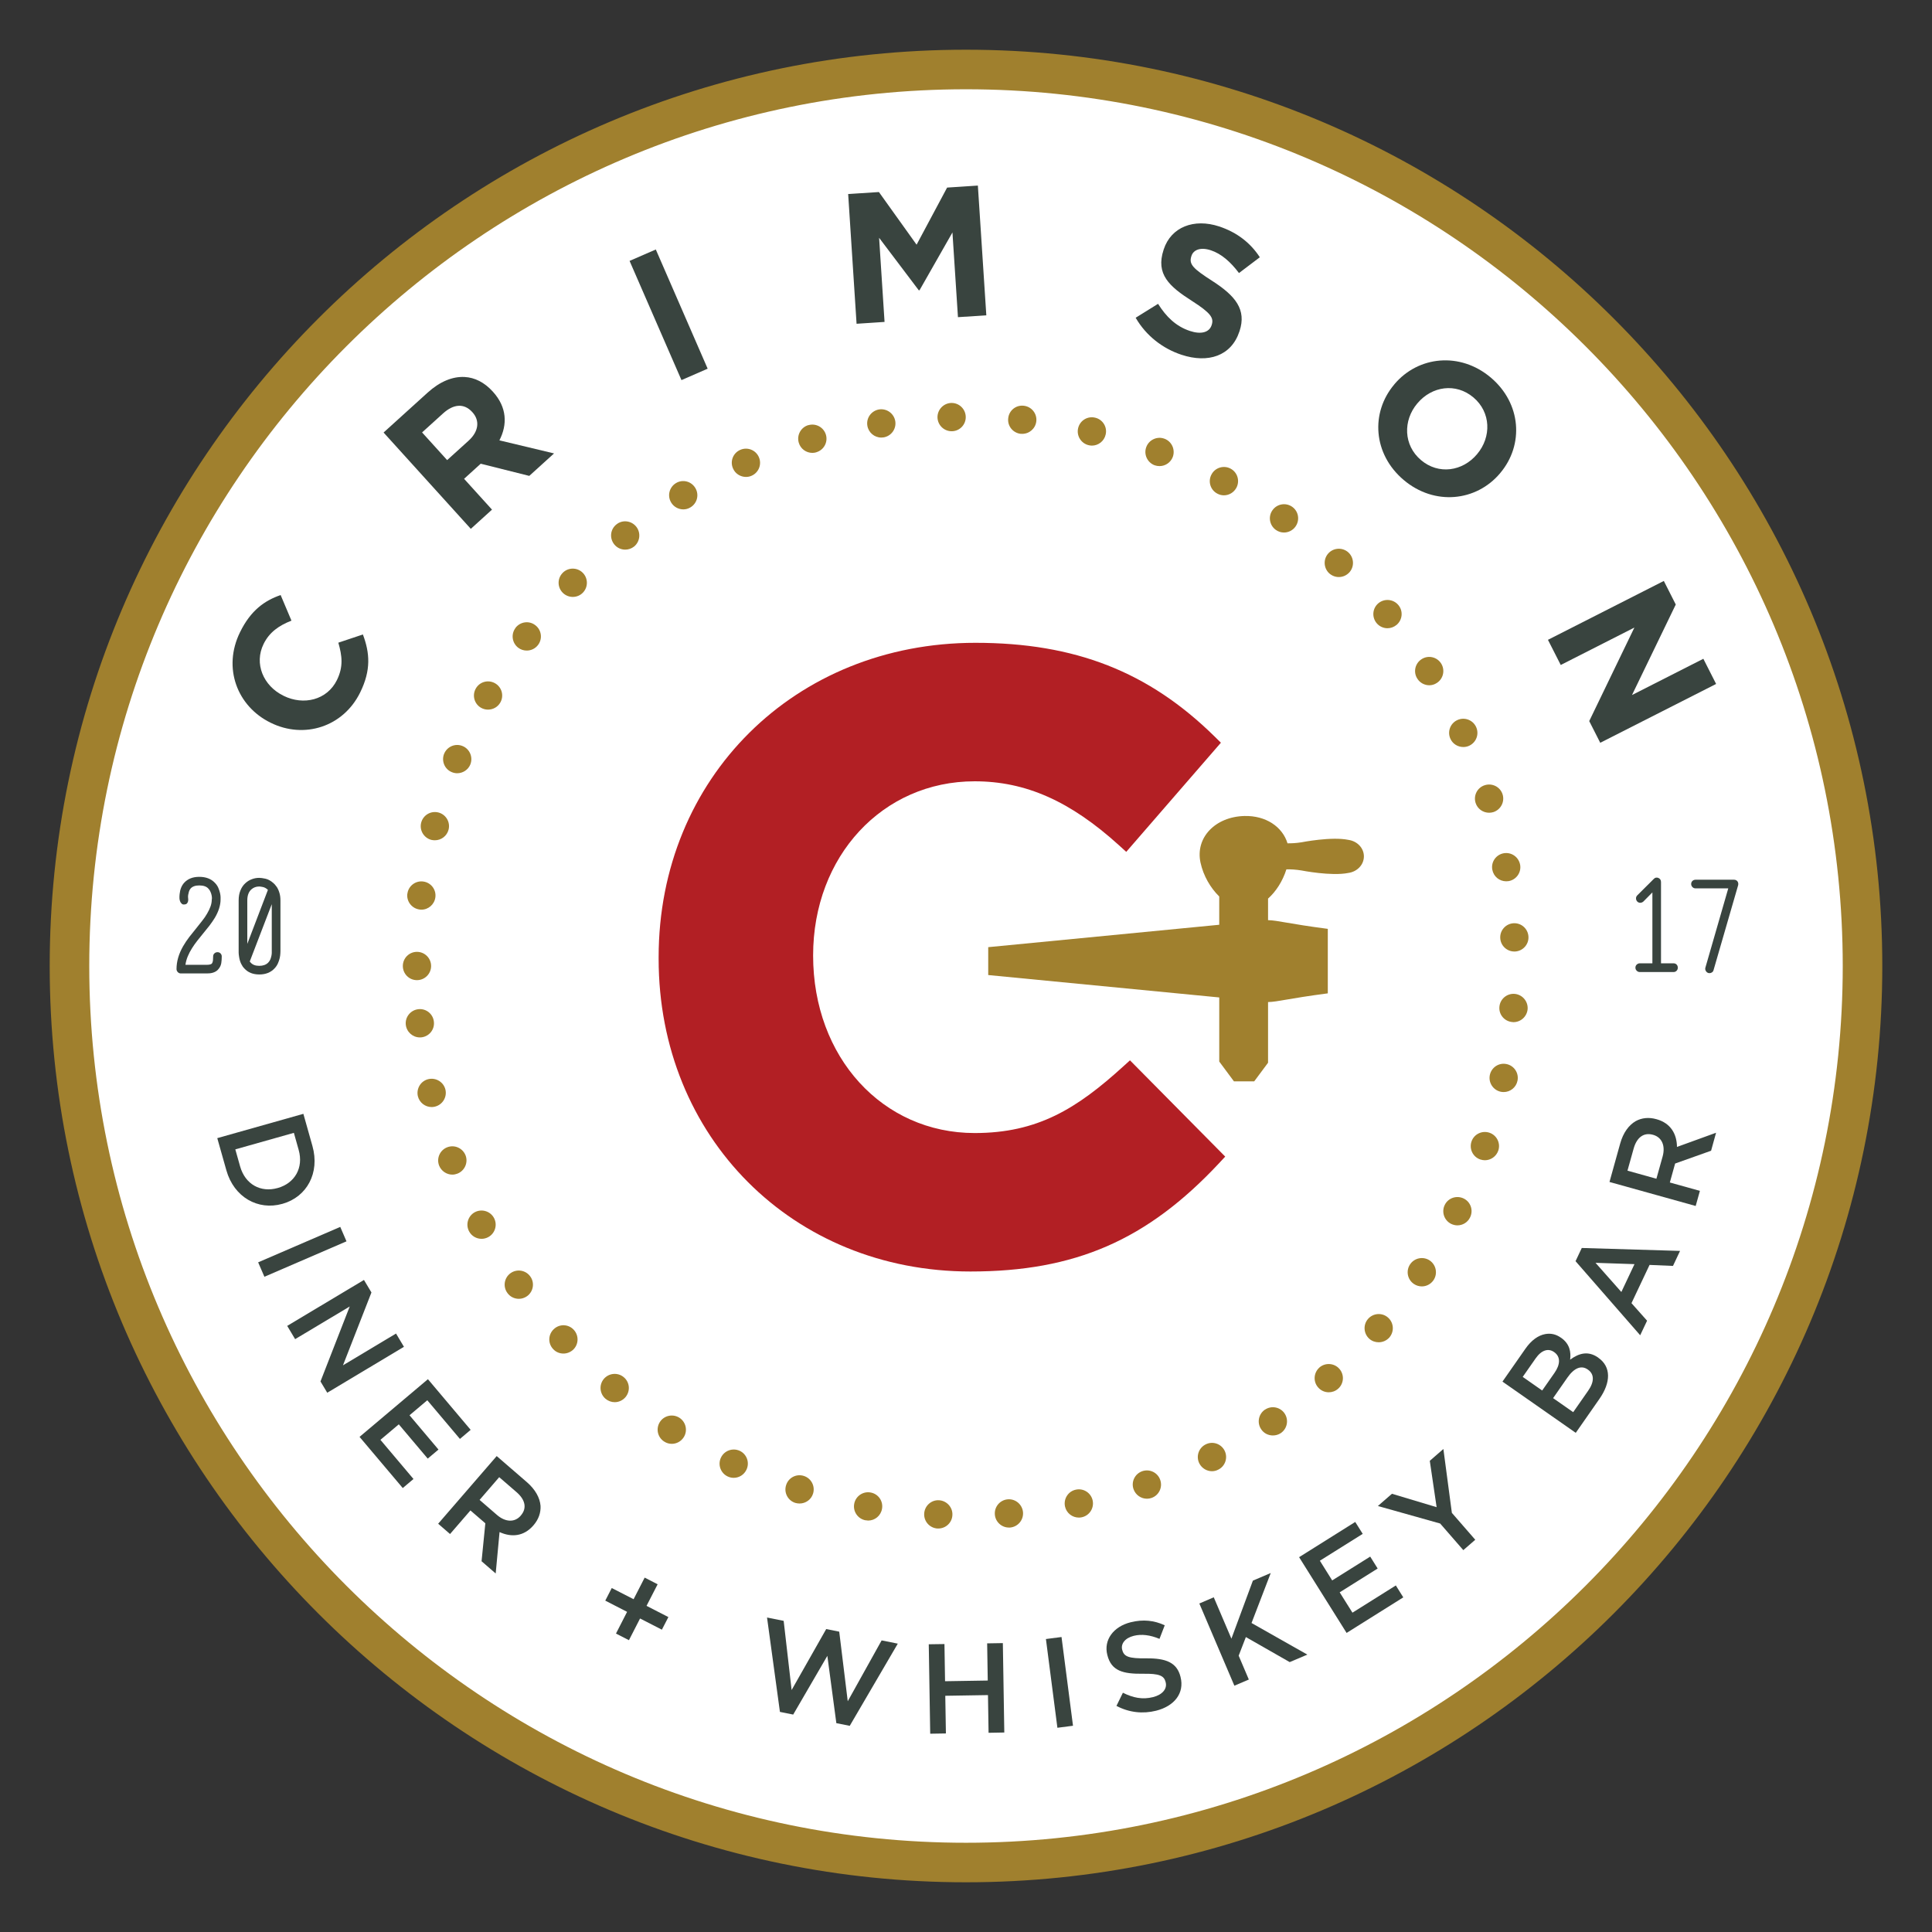 <?xml version="1.0" encoding="utf-8"?>
<!-- Generator: Adobe Illustrator 16.0.0, SVG Export Plug-In . SVG Version: 6.00 Build 0)  -->
<!DOCTYPE svg PUBLIC "-//W3C//DTD SVG 1.1//EN" "http://www.w3.org/Graphics/SVG/1.1/DTD/svg11.dtd">
<svg version="1.1" id="Layer_1" xmlns="http://www.w3.org/2000/svg" xmlns:xlink="http://www.w3.org/1999/xlink" x="0px" y="0px"
	 width="120px" height="120px" viewBox="0 0 120 120" enable-background="new 0 0 120 120" xml:space="preserve">
<rect x="0" y="0" width="120" height="120" fill="#333333" stroke="none"/>
<g>
	<g>
		<path fill="#39443F" d="M59.999,95.029c-19.312,0-35.027-15.715-35.027-35.029s15.715-35.027,35.027-35.027
			c19.316,0,35.029,15.713,35.029,35.027S79.315,95.029,59.999,95.029z M59.999,26.07C41.29,26.07,26.071,41.291,26.071,60
			S41.29,93.93,59.999,93.93S93.929,78.709,93.929,60S78.708,26.07,59.999,26.07z"/>
		<g>
			<g>
				<g>
					<circle fill="#FFFFFF" cx="60" cy="60" r="55.685"/>
					<path fill="#A0802E" d="M59.999,116.912C28.618,116.912,3.087,91.381,3.087,60S28.618,3.088,59.999,3.088
						c31.383,0,56.914,25.531,56.914,56.912S91.382,116.912,59.999,116.912z M59.999,5.545C29.972,5.545,5.544,29.975,5.544,60
						c0,30.027,24.428,54.457,54.455,54.457c30.029,0,54.457-24.43,54.457-54.457C114.456,29.975,90.028,5.545,59.999,5.545z"/>
				</g>
				<g>
					<g>
						<path fill="#39443F" d="M18.843,69.182l0.562,1.994c0.475,1.682-0.35,3.168-1.855,3.594l-0.016,0.004
							c-1.504,0.424-3.002-0.406-3.475-2.088l-0.564-1.994L18.843,69.182z M18.253,70.363l-3.637,1.027l0.297,1.055
							c0.318,1.123,1.281,1.641,2.328,1.346l0.016-0.004c1.045-0.295,1.611-1.246,1.293-2.369L18.253,70.363z"/>
						<path fill="#39443F" d="M21.134,76.205l0.387,0.896l-5.098,2.201l-0.389-0.896L21.134,76.205z"/>
						<path fill="#39443F" d="M22.606,79.5l0.465,0.777l-1.768,4.525l3.295-1.973l0.492,0.824l-4.764,2.852l-0.42-0.701l1.816-4.656
							l-3.391,2.029l-0.492-0.824L22.606,79.5z"/>
						<path fill="#39443F" d="M26.579,85.664l2.654,3.146l-0.666,0.564l-2.027-2.402l-1.104,0.932l1.799,2.131l-0.668,0.562
							l-1.797-2.129l-1.141,0.963l2.053,2.432l-0.666,0.562l-2.684-3.178L26.579,85.664z"/>
						<path fill="#39443F" d="M30.851,90.439l1.873,1.619c0.529,0.459,0.809,0.973,0.85,1.471c0.023,0.42-0.119,0.842-0.436,1.207
							l-0.01,0.012c-0.598,0.691-1.369,0.746-2.1,0.412l-0.24,2.572l-0.877-0.76l0.234-2.357l-0.926-0.799l-1.266,1.465
							l-0.738-0.639L30.851,90.439z M30.868,94.096c0.529,0.457,1.104,0.473,1.473,0.047l0.01-0.014
							c0.391-0.449,0.279-0.977-0.268-1.449l-1.076-0.93l-1.219,1.412L30.868,94.096z"/>
						<path fill="#39443F" d="M38.95,100.115l-1.355-0.697l0.402-0.783l1.357,0.695l0.688-1.342l0.805,0.414l-0.689,1.34
							l1.357,0.697l-0.404,0.783l-1.355-0.695l-0.691,1.348l-0.805-0.412L38.95,100.115z"/>
						<path fill="#39443F" d="M47.642,100.467l1.033,0.207l0.494,4.297l2.148-3.787l0.809,0.162l0.529,4.322l2.104-3.779
							l1.004,0.201l-2.984,5.105l-0.832-0.166l-0.559-4.182l-2.121,3.648l-0.824-0.166L47.642,100.467z"/>
						<path fill="#39443F" d="M57.687,102.129l0.975-0.014l0.037,2.309l2.652-0.043l-0.037-2.309l0.975-0.016l0.09,5.553
							l-0.977,0.018l-0.037-2.342l-2.652,0.043l0.039,2.34l-0.975,0.016L57.687,102.129z"/>
						<path fill="#39443F" d="M64.964,101.803l0.969-0.125l0.713,5.512l-0.969,0.125L64.964,101.803z"/>
						<path fill="#39443F" d="M69.345,105.957l0.4-0.818c0.627,0.314,1.213,0.438,1.875,0.271c0.586-0.148,0.885-0.52,0.783-0.916
							l-0.004-0.018c-0.096-0.383-0.365-0.537-1.422-0.516c-1.217,0.012-1.947-0.166-2.197-1.158l-0.004-0.016
							c-0.234-0.922,0.377-1.754,1.445-2.023c0.785-0.197,1.469-0.115,2.123,0.186l-0.326,0.844
							c-0.576-0.24-1.109-0.311-1.602-0.188c-0.553,0.139-0.807,0.506-0.717,0.859l0.006,0.016c0.104,0.416,0.396,0.537,1.496,0.523
							c1.209-0.01,1.896,0.25,2.121,1.143l0.004,0.018c0.254,1.006-0.389,1.807-1.518,2.092
							C70.985,106.461,70.136,106.373,69.345,105.957z"/>
						<path fill="#39443F" d="M74.493,99.596l0.896-0.385l1.096,2.57l1.334-3.605l1.109-0.473l-1.193,3.105l3.467,1.963
							l-1.096,0.465l-2.723-1.555l-0.447,1.156l0.631,1.482l-0.898,0.383L74.493,99.596z"/>
						<path fill="#39443F" d="M80.69,96.719l3.486-2.188l0.465,0.74l-2.662,1.668l0.766,1.223l2.361-1.479l0.463,0.74l-2.359,1.479
							l0.793,1.264l2.695-1.691l0.463,0.74l-3.521,2.209L80.69,96.719z"/>
						<path fill="#39443F" d="M89.452,94.629l-3.869-1.088l0.873-0.76l2.775,0.832l-0.424-2.879L89.651,90l0.527,3.967l1.453,1.67
							l-0.742,0.645L89.452,94.629z"/>
						<path fill="#39443F" d="M93.321,85.814l1.426-2.043c0.363-0.521,0.791-0.83,1.234-0.91c0.342-0.061,0.662,0.008,0.967,0.223
							l0.014,0.008c0.547,0.381,0.621,0.898,0.562,1.359c0.553-0.406,1.119-0.562,1.736-0.133l0.012,0.012
							c0.812,0.566,0.781,1.541,0.072,2.557l-1.471,2.109L93.321,85.814z M96.521,83.975c-0.357-0.25-0.781-0.117-1.139,0.396
							l-0.803,1.15l1.209,0.846l0.764-1.094c0.359-0.514,0.396-1-0.02-1.291L96.521,83.975z M97.351,85.57l-0.885,1.27l1.248,0.873
							l0.928-1.33c0.383-0.545,0.398-1.027-0.012-1.312l-0.014-0.01C98.233,84.793,97.79,84.939,97.351,85.57z"/>
						<path fill="#39443F" d="M97.86,78.334l0.387-0.82l6.104,0.182l-0.439,0.932l-1.455-0.062l-1.123,2.375l0.969,1.09
							l-0.428,0.904L97.86,78.334z M101.521,78.518l-2.42-0.082l1.604,1.812L101.521,78.518z"/>
						<path fill="#39443F" d="M99.968,73.414l0.664-2.385c0.188-0.674,0.533-1.145,0.967-1.395c0.369-0.203,0.811-0.252,1.277-0.121
							l0.016,0.004c0.879,0.244,1.26,0.918,1.268,1.721l2.428-0.881l-0.309,1.117l-2.234,0.795l-0.328,1.178l1.867,0.52
							l-0.262,0.939L99.968,73.414z M103.267,71.838c0.188-0.674-0.045-1.199-0.588-1.352l-0.016-0.004
							c-0.572-0.158-1.002,0.168-1.195,0.861l-0.383,1.369l1.797,0.502L103.267,71.838z"/>
					</g>
				</g>
				<g>
					<g>
						<path fill="#39443F" d="M16.815,44.893l-0.02-0.01c-2.059-1.014-2.98-3.395-1.885-5.619c0.67-1.365,1.529-1.959,2.521-2.305
							l0.672,1.59c-0.783,0.307-1.375,0.723-1.73,1.449c-0.602,1.219-0.02,2.598,1.223,3.209l0.02,0.012
							c1.24,0.611,2.699,0.264,3.311-0.979c0.406-0.828,0.324-1.498,0.088-2.322l1.525-0.51c0.428,1.139,0.518,2.211-0.172,3.607
							C21.319,45.146,18.896,45.918,16.815,44.893z"/>
						<path fill="#39443F" d="M23.825,26.865l2.734-2.477c0.762-0.689,1.545-1.01,2.293-0.973c0.637,0.031,1.24,0.338,1.752,0.902
							l0.016,0.018c0.875,0.965,0.902,2.043,0.398,3.016l3.395,0.812l-1.539,1.395l-3.016-0.756l-1.033,0.938l1.734,1.914
							l-1.316,1.193L23.825,26.865z M29.106,27.371c0.641-0.582,0.697-1.256,0.242-1.76l-0.016-0.018
							c-0.512-0.564-1.168-0.498-1.809,0.082l-1.307,1.184l1.557,1.719L29.106,27.371z"/>
						<path fill="#39443F" d="M39.104,16.205l1.629-0.709l3.221,7.404l-1.627,0.709L39.104,16.205z"/>
						<path fill="#39443F" d="M52.681,12.051l1.91-0.123l2.34,3.27l1.896-3.547l1.91-0.125l0.525,8.059l-1.762,0.115l-0.342-5.262
							l-2.045,3.59l-0.045,0.004l-2.465-3.262l0.338,5.225l-1.738,0.115L52.681,12.051z"/>
						<path fill="#39443F" d="M70.538,19.736l1.391-0.865c0.502,0.797,1.105,1.396,1.98,1.686c0.691,0.229,1.197,0.092,1.346-0.357
							l0.006-0.021c0.141-0.428-0.047-0.732-1.221-1.484c-1.414-0.904-2.27-1.66-1.766-3.184l0.006-0.02
							c0.457-1.391,1.879-1.943,3.445-1.426c1.117,0.369,1.953,1.033,2.525,1.914l-1.295,0.98c-0.523-0.695-1.098-1.199-1.744-1.412
							c-0.646-0.215-1.084-0.029-1.207,0.344l-0.006,0.021c-0.168,0.504,0.109,0.775,1.32,1.551c1.422,0.92,2.113,1.768,1.672,3.104
							l-0.008,0.021c-0.502,1.523-1.943,1.994-3.598,1.447C72.226,21.652,71.187,20.861,70.538,19.736z"/>
						<path fill="#39443F" d="M86.597,23.883l0.014-0.02c1.48-1.754,4.076-2.021,5.98-0.416c1.904,1.607,2.072,4.18,0.592,5.934
							l-0.014,0.018c-1.48,1.754-4.078,2.023-5.98,0.416C85.284,28.209,85.116,25.637,86.597,23.883z M91.735,28.219l0.014-0.018
							c0.893-1.059,0.861-2.594-0.232-3.516c-1.092-0.922-2.58-0.699-3.473,0.359l-0.016,0.018
							c-0.891,1.057-0.861,2.594,0.234,3.516C89.353,29.502,90.843,29.275,91.735,28.219z"/>
						<path fill="#39443F" d="M103.343,36.084l0.742,1.463l-2.719,5.623l4.432-2.252l0.793,1.564l-7.197,3.654l-0.684-1.348
							l2.805-5.809l-4.574,2.324l-0.795-1.562L103.343,36.084z"/>
					</g>
				</g>
			</g>
		</g>
		<path fill="#A0802E" d="M58.235,94.939c-0.484-0.025-0.857-0.438-0.832-0.92l0,0c0.021-0.484,0.436-0.863,0.918-0.836l0,0
			c0.482,0.027,0.861,0.439,0.834,0.922l0,0c-0.021,0.471-0.41,0.834-0.879,0.834l0,0C58.265,94.939,58.251,94.939,58.235,94.939z
			 M61.792,94.07c-0.039-0.486,0.324-0.908,0.807-0.945l0,0c0.482-0.037,0.904,0.326,0.943,0.811l0,0
			c0.035,0.482-0.324,0.902-0.807,0.943l0,0c-0.027,0-0.049,0-0.07,0l0,0C62.212,94.879,61.825,94.527,61.792,94.07z M53.763,94.426
			c0,0,0,0,0,0.004l0,0c-0.475-0.086-0.795-0.543-0.707-1.023l0,0c0.084-0.473,0.545-0.795,1.02-0.705l0,0
			c0.479,0.084,0.795,0.539,0.707,1.018l0,0c-0.076,0.428-0.443,0.725-0.861,0.725l0,0C53.868,94.443,53.815,94.436,53.763,94.426z
			 M66.147,93.562c-0.096-0.475,0.205-0.941,0.68-1.037l0,0c0.475-0.102,0.941,0.201,1.041,0.676l0,0
			c0.098,0.479-0.205,0.941-0.682,1.041l0,0c-0.061,0.014-0.117,0.018-0.178,0.018l0,0C66.601,94.26,66.235,93.979,66.147,93.562z
			 M49.397,93.348c-0.465-0.146-0.721-0.643-0.57-1.105l0,0c0.145-0.465,0.637-0.719,1.102-0.57l0,0
			c0.461,0.146,0.717,0.639,0.57,1.104l0,0c-0.117,0.373-0.465,0.609-0.838,0.609l0,0C49.575,93.385,49.485,93.373,49.397,93.348z
			 M70.407,92.498c-0.162-0.455,0.078-0.957,0.539-1.119l0,0c0.459-0.158,0.959,0.082,1.117,0.539l0,0
			c0.162,0.463-0.08,0.961-0.537,1.121l0,0c-0.096,0.035-0.191,0.049-0.289,0.049l0,0C70.874,93.088,70.534,92.857,70.407,92.498z
			 M45.2,91.707c-0.439-0.205-0.629-0.729-0.424-1.166l0,0c0.207-0.441,0.727-0.629,1.17-0.428l0,0
			c0.439,0.205,0.627,0.729,0.42,1.168l0,0c-0.148,0.322-0.465,0.51-0.793,0.51l0,0C45.444,91.791,45.323,91.764,45.2,91.707z
			 M74.491,90.893c-0.215-0.432-0.045-0.959,0.393-1.178l0,0c0.434-0.221,0.961-0.045,1.18,0.389l0,0
			c0.215,0.438,0.039,0.965-0.395,1.178l0,0c-0.123,0.066-0.258,0.098-0.393,0.098l0,0C74.956,91.379,74.646,91.197,74.491,90.893z
			 M41.255,89.539c-0.412-0.26-0.531-0.801-0.271-1.213l0,0c0.258-0.408,0.803-0.527,1.213-0.268l0,0
			c0.408,0.26,0.531,0.803,0.271,1.211l0,0c-0.168,0.264-0.451,0.41-0.742,0.41l0,0C41.563,89.68,41.401,89.635,41.255,89.539z
			 M78.335,88.775c-0.275-0.4-0.168-0.951,0.236-1.223v0.004c0.4-0.271,0.945-0.166,1.217,0.234l0,0
			c0.271,0.404,0.166,0.947-0.232,1.221l0,0l0,0l0,0c-0.152,0.102-0.326,0.148-0.492,0.148l0,0
			C78.782,89.16,78.501,89.029,78.335,88.775z M37.618,86.887c-0.373-0.312-0.426-0.865-0.113-1.24l0,0
			c0.312-0.367,0.865-0.42,1.238-0.107l0,0c0.375,0.311,0.422,0.859,0.109,1.238l0,0c-0.172,0.203-0.42,0.314-0.672,0.314l0,0
			C37.979,87.092,37.782,87.021,37.618,86.887z M81.874,86.178c-0.322-0.359-0.285-0.918,0.078-1.238h-0.004
			c0.363-0.318,0.924-0.283,1.242,0.08l0,0c0.322,0.365,0.287,0.918-0.078,1.238l0,0l0,0l0,0c-0.168,0.148-0.371,0.219-0.58,0.219
			l0,0C82.288,86.477,82.046,86.377,81.874,86.178z M34.353,83.789c-0.332-0.355-0.309-0.908,0.049-1.238l0,0
			c0.355-0.334,0.908-0.311,1.236,0.045l0,0c0.328,0.355,0.312,0.91-0.043,1.242l0,0c-0.172,0.154-0.387,0.234-0.598,0.234l0,0
			C34.759,84.072,34.522,83.979,34.353,83.789z M85.054,83.158c-0.363-0.322-0.4-0.879-0.08-1.24l0,0
			c0.316-0.363,0.875-0.404,1.238-0.082l0,0c0.365,0.32,0.4,0.875,0.08,1.242l0,0l0,0l0,0c-0.176,0.193-0.416,0.293-0.66,0.293l0,0
			C85.427,83.371,85.222,83.303,85.054,83.158z M31.511,80.303c-0.285-0.395-0.193-0.943,0.201-1.225l0,0
			c0.396-0.281,0.943-0.189,1.225,0.205l0,0c0.287,0.395,0.189,0.945-0.201,1.225l0,0c-0.156,0.111-0.334,0.164-0.508,0.164l0,0
			C31.948,80.672,31.681,80.545,31.511,80.303z M87.821,79.75c-0.404-0.271-0.51-0.818-0.236-1.223l0,0
			c0.27-0.398,0.814-0.508,1.219-0.236l0,0c0.398,0.273,0.506,0.816,0.236,1.221l0,0c-0.17,0.25-0.445,0.389-0.727,0.389l0,0
			C88.142,79.9,87.97,79.852,87.821,79.75z M29.136,76.482c-0.23-0.43-0.066-0.961,0.357-1.191l0,0
			c0.432-0.227,0.963-0.064,1.191,0.361l0,0c0.229,0.43,0.064,0.961-0.359,1.189l0,0c-0.131,0.07-0.277,0.105-0.412,0.105l0,0
			C29.597,76.947,29.292,76.777,29.136,76.482z M90.13,76.016c-0.434-0.219-0.609-0.746-0.391-1.182l0,0
			c0.215-0.434,0.744-0.605,1.178-0.391l0,0c0.436,0.217,0.609,0.742,0.389,1.178l0,0c-0.152,0.309-0.459,0.488-0.785,0.488l0,0
			C90.39,76.109,90.259,76.078,90.13,76.016z M27.272,72.391L27.272,72.391L27.272,72.391c-0.172-0.455,0.057-0.963,0.514-1.135l0,0
			c0.453-0.17,0.957,0.057,1.133,0.51l0,0c0.17,0.451-0.061,0.961-0.514,1.133l0,0c-0.102,0.039-0.207,0.059-0.312,0.059l0,0
			C27.743,72.957,27.409,72.74,27.272,72.391z M91.94,72.016c-0.459-0.158-0.699-0.658-0.541-1.119l0,0
			c0.158-0.457,0.658-0.697,1.115-0.541l0,0c0.461,0.158,0.703,0.658,0.545,1.115l0,0c-0.127,0.365-0.471,0.594-0.83,0.594l0,0
			C92.132,72.064,92.036,72.047,91.94,72.016z M25.954,68.086c-0.107-0.475,0.182-0.949,0.654-1.059l0,0
			c0.471-0.109,0.945,0.18,1.059,0.652l0,0c0.109,0.471-0.184,0.945-0.654,1.057l0,0c-0.064,0.018-0.135,0.025-0.201,0.025l0,0
			C26.413,68.762,26.052,68.49,25.954,68.086z M93.218,67.812c-0.475-0.102-0.781-0.566-0.682-1.039l0,0
			c0.098-0.475,0.562-0.783,1.037-0.682l0,0c0.475,0.098,0.781,0.562,0.68,1.041l0,0c0,0,0,0,0-0.004l0,0
			c-0.082,0.416-0.451,0.701-0.855,0.701l0,0C93.337,67.83,93.28,67.822,93.218,67.812z M25.204,63.645L25.204,63.645L25.204,63.645
			c-0.049-0.482,0.303-0.912,0.787-0.963l0,0c0.479-0.051,0.912,0.299,0.959,0.783l0,0c0.055,0.484-0.297,0.914-0.779,0.967l0,0
			c-0.031,0.004-0.062,0.004-0.092,0.004l0,0C25.634,64.436,25.253,64.096,25.204,63.645z M93.942,63.482
			c-0.488-0.035-0.852-0.457-0.812-0.939l0,0c0.035-0.482,0.457-0.848,0.943-0.812l0,0c0.482,0.039,0.844,0.461,0.811,0.943l0,0l0,0
			l0,0c-0.039,0.463-0.424,0.814-0.881,0.814l0,0C93.985,63.488,93.962,63.488,93.942,63.482z M25.021,60
			c0-0.486,0.391-0.879,0.877-0.879l0,0c0.484,0,0.879,0.393,0.879,0.879l0,0c0,0.486-0.395,0.879-0.879,0.879l0,0
			C25.411,60.879,25.021,60.486,25.021,60z M93.183,58.266c-0.027-0.484,0.348-0.895,0.828-0.922l0,0
			c0.488-0.025,0.898,0.346,0.924,0.834l0,0c0.027,0.482-0.346,0.895-0.83,0.922l0,0c-0.018,0-0.031,0-0.049,0l0,0
			C93.597,59.1,93.204,58.736,93.183,58.266z M26.062,56.492c-0.48-0.062-0.822-0.502-0.762-0.98l0,0c0,0,0,0,0.004,0l0,0
			c0.059-0.482,0.502-0.822,0.98-0.76l0,0c0.482,0.061,0.82,0.5,0.758,0.979l0,0c-0.057,0.445-0.434,0.77-0.867,0.77l0,0
			C26.14,56.5,26.099,56.5,26.062,56.492z M92.69,54.018c-0.09-0.479,0.229-0.934,0.707-1.021l0,0
			c0.475-0.084,0.932,0.23,1.02,0.713l0,0c0,0,0,0,0-0.006l0,0c0.088,0.479-0.229,0.934-0.707,1.023l0,0
			c-0.053,0.008-0.105,0.012-0.158,0.012l0,0C93.134,54.738,92.767,54.445,92.69,54.018z M26.788,52.166
			c-0.469-0.125-0.75-0.607-0.627-1.072l0,0c0.123-0.471,0.602-0.75,1.072-0.629l0,0c0.471,0.125,0.75,0.604,0.627,1.072l0,0
			c-0.105,0.395-0.461,0.654-0.848,0.654l0,0C26.94,52.191,26.864,52.184,26.788,52.166z M91.653,49.873L91.653,49.873
			c-0.148-0.461,0.105-0.957,0.566-1.102l0,0c0.467-0.15,0.963,0.105,1.109,0.566l0,0l0,0l0,0c0.146,0.459-0.111,0.957-0.574,1.105
			l0,0c-0.086,0.025-0.174,0.039-0.26,0.039l0,0C92.12,50.482,91.772,50.246,91.653,49.873z M28.067,47.961
			c-0.447-0.178-0.664-0.691-0.482-1.145l0,0c0,0,0,0,0,0.004l0,0c0.184-0.451,0.697-0.668,1.146-0.482l0,0
			c0.445,0.18,0.662,0.693,0.482,1.143v0.004c-0.141,0.338-0.471,0.543-0.818,0.543l0,0C28.286,48.027,28.177,48.006,28.067,47.961z
			 M90.091,45.895L90.091,45.895c-0.207-0.439-0.018-0.963,0.422-1.168l0,0c0.438-0.207,0.961-0.018,1.168,0.42l0,0l0,0l0,0
			c0.207,0.441,0.018,0.963-0.422,1.17l0,0c-0.117,0.057-0.246,0.082-0.369,0.082l0,0C90.556,46.398,90.239,46.215,90.091,45.895z
			 M29.88,43.963c-0.42-0.238-0.568-0.773-0.328-1.195l0,0c0.236-0.424,0.773-0.57,1.195-0.33l0,0
			c0.422,0.238,0.57,0.773,0.33,1.195l0,0c-0.16,0.285-0.459,0.443-0.766,0.443l0,0C30.165,44.076,30.019,44.041,29.88,43.963z
			 M88.032,42.152L88.032,42.152c-0.264-0.408-0.141-0.951,0.268-1.211l0,0c0.408-0.264,0.951-0.141,1.211,0.268l0,0l0,0l0,0
			c0.258,0.406,0.141,0.951-0.268,1.211l0,0c-0.145,0.098-0.309,0.143-0.469,0.143l0,0C88.483,42.562,88.198,42.416,88.032,42.152z
			 M32.19,40.234c-0.387-0.295-0.465-0.844-0.17-1.232l0,0c0,0,0,0-0.006,0l0,0c0.295-0.389,0.844-0.469,1.23-0.174l0,0
			c0.391,0.291,0.469,0.844,0.176,1.23l0,0c-0.172,0.229-0.436,0.35-0.703,0.35l0,0C32.532,40.408,32.349,40.352,32.19,40.234z
			 M85.505,38.705c-0.311-0.375-0.262-0.926,0.111-1.238l0,0c0.373-0.307,0.926-0.26,1.238,0.113l0,0l0,0l0,0
			c0.311,0.369,0.26,0.922-0.111,1.234l0,0c-0.166,0.135-0.363,0.207-0.566,0.207l0,0C85.927,39.021,85.677,38.912,85.505,38.705z
			 M34.962,36.826c-0.348-0.34-0.355-0.893-0.018-1.238l0,0c0,0,0,0,0.004-0.006l0,0c0.338-0.346,0.893-0.352,1.24-0.014l0,0
			c0.346,0.338,0.354,0.896,0.016,1.244l0,0c-0.17,0.176-0.398,0.264-0.627,0.264l0,0C35.358,37.076,35.132,36.992,34.962,36.826z
			 M82.558,35.609c-0.355-0.334-0.375-0.889-0.047-1.244l0,0c0.328-0.355,0.887-0.377,1.244-0.049l0,0
			c0.355,0.33,0.377,0.889,0.049,1.244l0,0c-0.178,0.186-0.41,0.281-0.646,0.281l0,0C82.94,35.842,82.731,35.762,82.558,35.609z
			 M38.146,33.805c-0.301-0.385-0.24-0.932,0.143-1.234l0,0c0.375-0.305,0.93-0.236,1.232,0.145l0,0
			c0.297,0.377,0.236,0.93-0.141,1.234l0,0c-0.162,0.127-0.355,0.189-0.549,0.189l0,0C38.573,34.139,38.317,34.023,38.146,33.805z
			 M79.243,32.912c-0.395-0.285-0.488-0.834-0.205-1.225l0,0c0.281-0.395,0.828-0.488,1.225-0.207l0,0l0,0l0,0
			c0.395,0.281,0.486,0.826,0.201,1.227l0,0c-0.166,0.236-0.438,0.369-0.715,0.369l0,0C79.573,33.076,79.397,33.023,79.243,32.912z
			 M41.687,31.213c-0.252-0.416-0.119-0.953,0.299-1.207l0,0c0.416-0.252,0.951-0.115,1.201,0.303l0,0
			c0.252,0.412,0.119,0.953-0.299,1.203l0,0c-0.139,0.088-0.297,0.127-0.445,0.127l0,0C42.144,31.639,41.849,31.484,41.687,31.213z
			 M75.606,30.658c-0.43-0.227-0.588-0.758-0.359-1.186l0,0c0.225-0.43,0.76-0.592,1.186-0.365l0,0l0,0l0,0
			c0.432,0.23,0.59,0.762,0.361,1.191l0,0c-0.16,0.295-0.461,0.467-0.775,0.467l0,0C75.878,30.766,75.739,30.73,75.606,30.658z
			 M45.528,29.096c-0.197-0.443,0.004-0.961,0.451-1.154l0,0c0.445-0.197,0.963,0.008,1.156,0.451l0,0
			c0.195,0.445-0.008,0.963-0.451,1.156l0,0c-0.115,0.053-0.234,0.074-0.352,0.074l0,0C45.995,29.623,45.669,29.426,45.528,29.096z
			 M71.712,28.898c-0.451-0.172-0.686-0.68-0.514-1.133l0,0c0.17-0.453,0.676-0.686,1.133-0.514l0,0
			c0.453,0.17,0.68,0.68,0.512,1.133l0,0c-0.135,0.35-0.467,0.566-0.824,0.566l0,0C71.917,28.951,71.813,28.932,71.712,28.898z
			 M49.612,27.494c-0.135-0.467,0.133-0.955,0.596-1.09l0,0c0,0,0,0,0,0.004l0,0c0.469-0.137,0.955,0.131,1.092,0.596l0,0
			c0.135,0.467-0.133,0.951-0.598,1.086v0.004c-0.084,0.023-0.162,0.035-0.246,0.035l0,0C50.073,28.129,49.722,27.879,49.612,27.494
			z M67.618,27.652c-0.471-0.111-0.764-0.586-0.654-1.057l0,0c0.111-0.475,0.584-0.768,1.059-0.652l0,0
			c0.471,0.109,0.766,0.584,0.65,1.053l0,0c-0.092,0.404-0.453,0.682-0.854,0.682l0,0C67.755,27.678,67.688,27.668,67.618,27.652z
			 M53.872,26.434c-0.074-0.479,0.25-0.924,0.734-1.004l0,0c0.479-0.07,0.926,0.258,1.002,0.736l0,0
			c0.074,0.479-0.256,0.928-0.734,1.002l0,0c-0.049,0.006-0.092,0.01-0.137,0.01l0,0C54.312,27.178,53.938,26.865,53.872,26.434z
			 M63.403,26.943l0.004,0.004c-0.488-0.051-0.84-0.482-0.785-0.965l0,0c0.047-0.484,0.477-0.834,0.959-0.781l0,0l0,0l0,0
			c0.486,0.049,0.836,0.479,0.787,0.961l0,0c-0.049,0.453-0.43,0.785-0.875,0.785l0,0C63.464,26.947,63.433,26.947,63.403,26.943z
			 M58.229,25.93c-0.01-0.482,0.371-0.887,0.855-0.902l0,0c0.484-0.012,0.887,0.371,0.9,0.857l0,0
			c0.014,0.484-0.369,0.889-0.852,0.9H59.13c-0.004,0-0.014,0-0.021,0l0,0C58.634,26.785,58.243,26.408,58.229,25.93z"/>
		<g>
			<g>
				<path fill="#B21F24" d="M70.185,65.859l-0.416,0.377c-2.883,2.621-5.318,4.139-9.232,4.139c-5.719,0-10.033-4.697-10.033-11.029
					c0-6.168,4.314-10.818,10.033-10.818c3.17,0,5.936,1.227,8.973,3.98l0.443,0.402l5.879-6.779l-0.393-0.387
					c-4.088-4.021-8.666-5.818-14.85-5.818c-11.219,0-19.68,8.395-19.68,19.525v0.104c0,11.07,8.326,19.42,19.367,19.42
					c6.502,0,10.975-1.949,15.441-6.725l0.383-0.412L70.185,65.859z"/>
			</g>
		</g>
	</g>
	<path fill="#A0802E" d="M84.714,53.191c0-0.518-0.414-0.945-0.953-1.023c-1.049-0.223-2.92,0.148-2.92,0.148
		c-0.34,0.055-0.621,0.066-0.871,0.064c-0.314-1.027-1.344-1.73-2.678-1.697c-1.805,0.047-3.059,1.336-2.727,2.893
		c0.18,0.828,0.623,1.578,1.164,2.107v1.756L61.38,58.83v1.732l14.35,1.391v3.982l0.912,1.229h1.26l0.859-1.156V62.24
		c0.613-0.014,1.236-0.217,3.711-0.541v-4.006c-2.475-0.322-3.098-0.527-3.711-0.541v-1.338c0.492-0.441,0.904-1.076,1.139-1.816
		c0.264-0.008,0.57,0.008,0.941,0.068c0,0,1.852,0.367,2.904,0.154C84.292,54.146,84.714,53.717,84.714,53.191z"/>
	<g>
		<path fill="#39443F" d="M101.579,60.104c0-0.076,0.027-0.143,0.082-0.193s0.117-0.078,0.189-0.078h0.783v-4.404l-0.559,0.566
			c-0.059,0.051-0.121,0.076-0.193,0.078s-0.135-0.025-0.189-0.078c-0.051-0.057-0.076-0.121-0.076-0.193
			c-0.002-0.07,0.023-0.133,0.076-0.188l1.027-1.023c0.08-0.084,0.178-0.104,0.287-0.061c0.109,0.049,0.162,0.135,0.162,0.256v5.047
			h0.779c0.076,0,0.143,0.027,0.191,0.078s0.074,0.117,0.074,0.193c0,0.074-0.025,0.137-0.074,0.191
			c-0.053,0.053-0.115,0.08-0.191,0.08h-2.098c-0.072,0-0.135-0.027-0.189-0.08C101.606,60.24,101.579,60.178,101.579,60.104z"/>
		<path fill="#39443F" d="M105.042,54.908c0-0.078,0.025-0.141,0.078-0.191c0.051-0.049,0.115-0.076,0.191-0.076h2.393
			c0.086,0,0.158,0.033,0.211,0.098c0.025,0.035,0.041,0.072,0.049,0.113s0.004,0.084-0.004,0.127l-1.527,5.271
			c-0.014,0.059-0.043,0.105-0.092,0.141s-0.1,0.053-0.158,0.053c-0.033,0-0.059-0.004-0.074-0.008
			c-0.07-0.023-0.125-0.07-0.16-0.135s-0.045-0.131-0.023-0.203l1.42-4.92h-2.033c-0.076,0-0.141-0.027-0.191-0.08
			C105.067,55.043,105.042,54.98,105.042,54.908z"/>
	</g>
	<g>
		<path fill="#39443F" d="M10.964,60.188c0-0.465,0.135-0.934,0.404-1.408c0.117-0.205,0.25-0.4,0.395-0.59l0.439-0.549l0.354-0.447
			c0.115-0.143,0.217-0.291,0.303-0.441c0.09-0.15,0.16-0.299,0.215-0.447c0.053-0.146,0.08-0.297,0.08-0.453
			c0-0.006,0.002-0.01,0.008-0.014v-0.076c0-0.045-0.008-0.1-0.021-0.164c-0.014-0.066-0.035-0.133-0.066-0.203
			c-0.027-0.072-0.072-0.139-0.131-0.201c-0.117-0.133-0.305-0.199-0.566-0.199c-0.244,0-0.424,0.062-0.539,0.191
			c-0.049,0.059-0.084,0.123-0.105,0.197c-0.02,0.072-0.035,0.141-0.047,0.203c-0.012,0.078-0.012,0.15,0,0.221
			c0.01,0.062,0.006,0.123-0.008,0.178c-0.01,0.045-0.031,0.086-0.064,0.125s-0.082,0.061-0.148,0.064
			c-0.072,0.012-0.127,0-0.162-0.029c-0.035-0.031-0.066-0.066-0.094-0.109c-0.025-0.045-0.043-0.096-0.053-0.154
			c-0.004-0.008-0.01-0.047-0.012-0.113c-0.004-0.066,0.002-0.148,0.012-0.246c0.029-0.287,0.123-0.516,0.277-0.689
			c0.225-0.25,0.539-0.373,0.943-0.373c0.41,0,0.734,0.123,0.971,0.373c0.094,0.098,0.164,0.201,0.211,0.311
			c0.047,0.111,0.082,0.217,0.105,0.316c0.021,0.1,0.035,0.186,0.035,0.258v0.143c0,0.357-0.117,0.736-0.352,1.137
			c-0.105,0.17-0.219,0.336-0.344,0.5l-0.391,0.484l-0.361,0.449c-0.121,0.154-0.232,0.311-0.33,0.469
			c-0.102,0.16-0.188,0.326-0.258,0.494s-0.121,0.344-0.146,0.531h1.307c0.191,0,0.305-0.031,0.344-0.094
			c0.029-0.041,0.049-0.102,0.059-0.184c0.006-0.084,0.01-0.164,0.01-0.242c0-0.076,0.025-0.141,0.078-0.189
			c0.051-0.051,0.117-0.076,0.195-0.076c0.072,0,0.135,0.025,0.186,0.076c0.051,0.053,0.076,0.115,0.076,0.189
			c0,0.154-0.01,0.289-0.029,0.412c-0.02,0.119-0.066,0.229-0.139,0.326c-0.051,0.074-0.107,0.131-0.17,0.172
			c-0.064,0.041-0.133,0.074-0.205,0.096s-0.143,0.035-0.211,0.041c-0.068,0.004-0.135,0.008-0.193,0.008h-1.59
			c-0.076,0-0.141-0.027-0.193-0.082C10.989,60.324,10.964,60.26,10.964,60.188z"/>
		<path fill="#39443F" d="M14.823,59.162v-0.139v-3.092c0-0.24,0.037-0.449,0.111-0.625c0.072-0.18,0.17-0.324,0.295-0.439
			c0.121-0.115,0.258-0.201,0.408-0.256c0.152-0.059,0.305-0.086,0.459-0.086c0.1,0,0.229,0.018,0.393,0.053
			c0.164,0.037,0.324,0.125,0.482,0.262c0.027,0.025,0.062,0.055,0.096,0.092c0.033,0.035,0.064,0.078,0.096,0.123
			c0.004,0.004,0.006,0.01,0.006,0.01c0,0.004,0.004,0.008,0.014,0.012c0.066,0.098,0.123,0.217,0.166,0.359
			c0.047,0.141,0.07,0.309,0.07,0.502v3.139c0,0.02-0.002,0.068-0.006,0.145c-0.004,0.078-0.014,0.17-0.037,0.275
			c-0.023,0.104-0.059,0.215-0.111,0.334c-0.051,0.115-0.121,0.223-0.217,0.322c-0.232,0.248-0.549,0.373-0.941,0.373
			c-0.396,0-0.707-0.125-0.93-0.373c-0.074-0.074-0.137-0.166-0.193-0.279c0-0.01-0.004-0.02-0.014-0.029
			c-0.057-0.123-0.1-0.268-0.123-0.439C14.831,59.309,14.823,59.23,14.823,59.162z M15.36,58.625l1.281-3.354
			c-0.102-0.098-0.209-0.156-0.318-0.178s-0.186-0.031-0.227-0.031c-0.188,0-0.352,0.061-0.488,0.184
			c-0.166,0.152-0.248,0.381-0.248,0.686V58.625z M15.513,59.719c0.01,0.01,0.021,0.023,0.029,0.037
			c0.012,0.014,0.021,0.025,0.031,0.035c0.117,0.133,0.293,0.199,0.533,0.199c0.232,0,0.418-0.066,0.551-0.199
			c0.062-0.062,0.105-0.133,0.139-0.211c0.029-0.08,0.051-0.152,0.064-0.223c0.014-0.068,0.02-0.127,0.02-0.178v-0.078v-0.025V56.16
			L15.513,59.719z"/>
	</g>
</g>
</svg>
